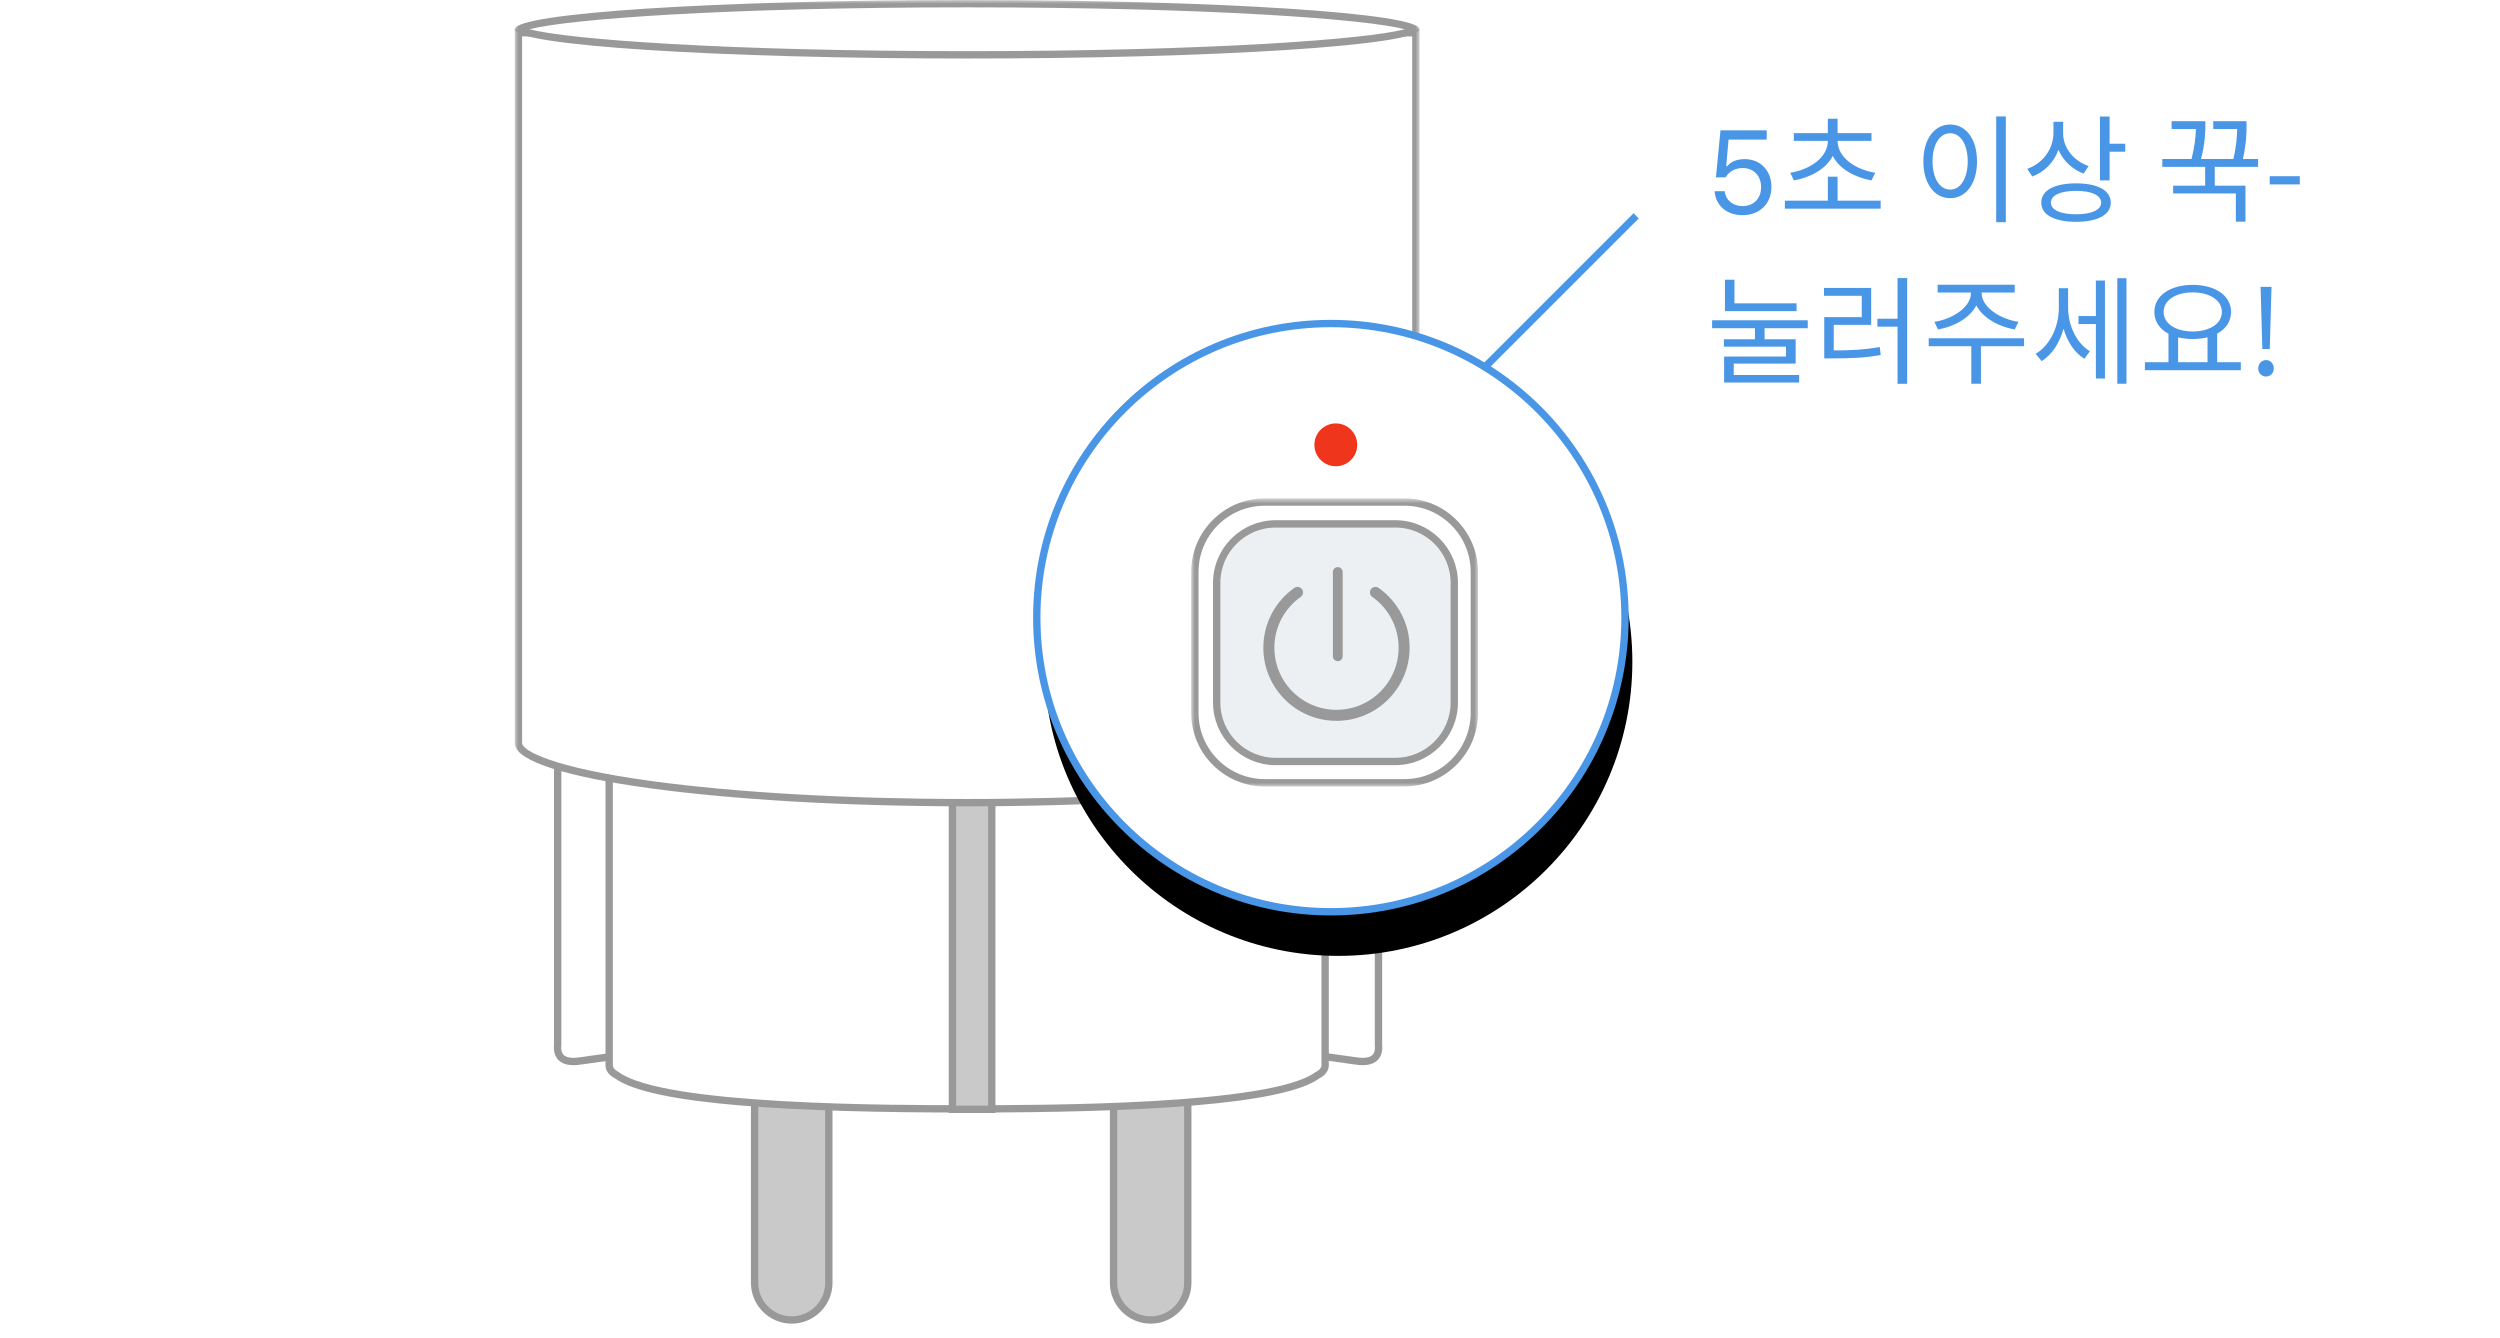 <svg xmlns="http://www.w3.org/2000/svg" xmlns:xlink="http://www.w3.org/1999/xlink" width="340" height="182" viewBox="0 0 340 182">
    <defs>
        <circle id="d9y1ihlvoc" cx="40" cy="40" r="40"/>
        <circle id="ysqdlfynhh" cx="40" cy="40" r="40"/>
        <path id="kn3q0bbvra" d="M0 180.02L123.058 180.02 123.058 0 0 0z"/>
        <path id="cuhjalrn5f" d="M0 0.821L39.012 0.821 39.012 40 0 40z"/>
        <filter id="mom959qixd" width="137.5%" height="137.5%" x="-17.5%" y="-11.2%" filterUnits="objectBoundingBox">
            <feOffset dx="1" dy="6" in="SourceAlpha" result="shadowOffsetOuter1"/>
            <feGaussianBlur in="shadowOffsetOuter1" result="shadowBlurOuter1" stdDeviation="4"/>
            <feColorMatrix in="shadowBlurOuter1" values="0 0 0 0 0.78 0 0 0 0 0.78 0 0 0 0 0.78 0 0 0 0.5 0"/>
        </filter>
    </defs>
    <g fill="none" fill-rule="evenodd">
        <g>
            <g>
                <path d="M0 0H340V182H0z" transform="translate(-790 -468) translate(790 468)"/>
                <g transform="translate(-790 -468) translate(790 468) translate(70)">
                    <path fill="#C9C9C9" d="M37.672 179.52c-2.783 0-5.047-2.264-5.047-5.047v-38.977c0-2.784 2.264-5.047 5.047-5.047s5.048 2.263 5.048 5.047v38.977c0 2.783-2.265 5.047-5.048 5.047"/>
                    <path fill="#999" d="M37.672 129.948c-3.05 0-5.547 2.496-5.547 5.547v38.977c0 3.051 2.496 5.547 5.547 5.547 3.052 0 5.548-2.496 5.548-5.547v-38.977c0-3.05-2.496-5.547-5.548-5.547m0 1c2.508 0 4.548 2.04 4.548 4.547v38.977c0 2.507-2.04 4.547-4.548 4.547-2.507 0-4.547-2.04-4.547-4.547v-38.977c0-2.507 2.04-4.547 4.547-4.547"/>
                    <path fill="#C9C9C9" d="M86.49 179.52c-2.783 0-5.047-2.264-5.047-5.047v-38.977c0-2.784 2.264-5.047 5.047-5.047s5.048 2.263 5.048 5.047v38.977c0 2.783-2.265 5.047-5.048 5.047"/>
                    <path fill="#999" d="M86.49 129.948c-3.051 0-5.547 2.496-5.547 5.547v38.977c0 3.051 2.496 5.547 5.547 5.547 3.052 0 5.548-2.496 5.548-5.547v-38.977c0-3.05-2.496-5.547-5.548-5.547m0 1c2.508 0 4.548 2.04 4.548 4.547v38.977c0 2.507-2.04 4.547-4.548 4.547-2.507 0-4.547-2.04-4.547-4.547v-38.977c0-2.507 2.04-4.547 4.547-4.547"/>
                    <path fill="#FFF" d="M115.329 144.365c-.282 0-.593-.025-.924-.076l-4.935-.692V102.9l8.004-.763v39.967c.007.087.14 1.02-.395 1.644-.354.41-.942.618-1.75.618"/>
                    <path fill="#999" d="M117.973 101.587l-9.004.857v41.588l5.36.751c.37.057.701.082 1 .082 3.09 0 2.644-2.76 2.644-2.76v-40.518zm-1 1.1v39.497l.013.08c.001.006.088.717-.284 1.153-.253.298-.715.448-1.374.448-.255 0-.54-.023-.86-.073l-4.499-.629v-39.809l7.004-.667z"/>
                    <path fill="#FFF" d="M7.988 144.365c-.808 0-1.396-.208-1.75-.619-.536-.623-.402-1.556-.4-1.566l.005-40.044 8.004.763v40.698l-4.928.691c-.338.052-.65.077-.931.077"/>
                    <path fill="#999" d="M5.343 101.587v40.517s-.445 2.761 2.645 2.761c.298 0 .63-.025 1-.082l5.36-.75v-41.589l-9.005-.857zm1 1.1l7.004.667v39.81l-4.512.63c-.305.048-.59.071-.847.071-.653 0-1.113-.148-1.367-.44-.32-.368-.317-.97-.29-1.162l.012-.079v-39.497z"/>
                    <path fill="#FFF" d="M61.534 150.807c-27.875 0-43.462-1.5-47.653-4.581-.673-.346-1.033-.831-1.033-1.341v-40.297h97.37v40.297c0 .51-.36.995-.96 1.296-4.262 3.127-19.85 4.626-47.724 4.626"/>
                    <path fill="#999" d="M110.718 104.088h-98.37v40.797c0 .73.496 1.372 1.236 1.743 4.976 3.66 24.546 4.68 47.95 4.68 23.402 0 42.973-1.02 47.948-4.68.741-.37 1.236-1.014 1.236-1.743v-40.797zm-1 1v39.797c0 .312-.262.638-.684.85l-.076.037-.069.05c-6.095 4.485-37.15 4.485-47.356 4.485-10.206 0-41.26 0-47.356-4.485l-.068-.05-.078-.038c-.42-.21-.683-.537-.683-.849v-39.797h96.37z"/>
                    <mask id="n0bfpeerqb" fill="#fff">
                        <use xlink:href="#kn3q0bbvra"/>
                    </mask>
                    <path fill="#C9C9C9" d="M59.53 150.867L64.884 150.867 64.884 104.588 59.53 104.588z" mask="url(#n0bfpeerqb)"/>
                    <path fill="#999" d="M59.029 151.367h6.354v-47.279h-6.354v47.279zm1-1h4.354v-45.279h-4.354v45.279z" mask="url(#n0bfpeerqb)"/>
                    <path fill="#FFF" d="M61.523 109.162c-35.88 0-60.508-4.122-61-7.973l-.015-.12V4.448h122.05v96.58l-.035.16c-.491 3.851-25.12 7.973-61 7.973" mask="url(#n0bfpeerqb)"/>
                    <path fill="#999" d="M123.058 3.948H.008v97.102c0 .016-.008.032-.008.048s.008.032.008.048v.107h.02c.594 4.658 27.889 8.408 61.495 8.408 33.606 0 60.901-3.75 61.496-8.408h.039V3.948zm-1 1v95.934l-.031.244c-.121.947-3.937 3.228-17.513 5.087-11.528 1.58-26.797 2.448-42.991 2.448s-31.462-.869-42.991-2.448c-13.576-1.859-17.391-4.14-17.512-5.087l-.012-.075V4.947h121.05z" mask="url(#n0bfpeerqb)"/>
                    <path fill="#FFF" d="M61.53 7.458C27.298 7.458 2.759 5.68.585 3.98 2.759 2.28 27.297.5 61.53.5c34.233 0 58.77 1.78 60.946 3.48-2.175 1.7-26.714 3.478-60.946 3.478" mask="url(#n0bfpeerqb)"/>
                    <path fill="#999" d="M61.53 0C27.55 0 .007 1.781.007 3.98c0 2.197 27.544 3.978 61.523 3.978s61.524-1.78 61.524-3.979C123.054 1.781 95.509 0 61.53 0m0 1c33.113 0 54.284 1.608 59.53 2.98-5.246 1.37-26.417 2.978-59.53 2.978C28.418 6.958 7.247 5.35 2 3.98 7.247 2.61 28.418 1 61.53 1" mask="url(#n0bfpeerqb)"/>
                    <path fill="#FFF" d="M99.748 85.966c-5.239 0-9.5-4.262-9.5-9.5v-3.395c0-5.238 4.261-9.5 9.5-9.5h3.294c5.239 0 9.5 4.262 9.5 9.5v3.395c0 5.238-4.261 9.5-9.5 9.5h-3.294z" mask="url(#n0bfpeerqb)"/>
                    <path fill="#999" d="M103.042 63.072h-3.295c-5.5 0-10 4.5-10 10v3.394c0 5.5 4.5 10 10 10h3.295c5.5 0 10-4.5 10-10v-3.394c0-5.5-4.5-10-10-10m0 1c4.963 0 9 4.037 9 9v3.394c0 4.963-4.037 9-9 9h-3.295c-4.963 0-9-4.037-9-9v-3.394c0-4.963 4.037-9 9-9h3.295" mask="url(#n0bfpeerqb)"/>
                    <path fill="#EDF0F2" d="M103.114 84.438H99.82c-4.4 0-8-3.601-8-8v-3.294c0-4.4 3.6-8 8-8h3.294c4.399 0 8 3.6 8 8v3.294c0 4.399-3.601 8-8 8" mask="url(#n0bfpeerqb)"/>
                    <path stroke="#999" d="M103.114 84.438H99.82c-4.4 0-8-3.601-8-8v-3.294c0-4.4 3.6-8 8-8h3.294c4.399 0 8 3.6 8 8v3.294c0 4.399-3.601 8-8 8z" mask="url(#n0bfpeerqb)"/>
                    <path stroke="#999" stroke-linecap="round" stroke-width="1.5" d="M104.712 70.708c1.408.994 2.328 2.635 2.328 4.49 0 3.033-2.459 5.492-5.493 5.492-3.033 0-5.492-2.459-5.492-5.492 0-1.855.92-3.496 2.328-4.49" mask="url(#n0bfpeerqb)"/>
                    <path fill="#999" d="M101.654 76.131c-.368 0-.67-.302-.67-.67v-6.003c0-.368.302-.67.67-.67.369 0 .67.302.67.67v6.003c0 .368-.301.67-.67.67M103.075 55.738c0 .873-.708 1.581-1.581 1.581s-1.581-.708-1.581-1.58c0-.874.708-1.582 1.58-1.582.874 0 1.582.708 1.582 1.581" mask="url(#n0bfpeerqb)"/>
                    <path stroke="#EDF0F2" d="M103.075 55.738c0 .873-.708 1.581-1.581 1.581s-1.581-.708-1.581-1.58c0-.874.708-1.582 1.58-1.582.874 0 1.582.708 1.582 1.581z" mask="url(#n0bfpeerqb)"/>
                </g>
                <path fill="#4A96E6" fill-rule="nonzero" d="M236.977 29.266c2.335 0 3.937-1.563 3.937-3.852 0-2.219-1.5-3.773-3.64-3.773-1.04 0-1.837.32-2.383.96h-.125l.32-3.617h5.187v-1.257h-6.289l-.617 6.39h1.32c.461-.805 1.305-1.265 2.329-1.265 1.476 0 2.492 1.054 2.492 2.601s-1.008 2.578-2.516 2.578c-1.328 0-2.297-.812-2.422-2.031h-1.382c.125 1.945 1.656 3.266 3.789 3.266zm17.545-4.73l.512-1.04c-2.784-.448-5.12-2.128-5.12-4.336h4.608v-1.056h-4.608v-1.952h-1.328v1.952h-4.624v1.056h4.624c0 2.208-2.336 3.888-5.12 4.336l.512 1.04c2.304-.416 4.368-1.568 5.28-3.328.896 1.76 2.96 2.912 5.264 3.328zm1.248 3.84v-1.088h-5.856v-3.264h-1.328v3.264h-5.84v1.088h13.024zm17.024 1.84V15.832h-1.312v14.384h1.312zm-7.568-3.264c2.128 0 3.648-1.952 3.648-5.008s-1.52-5.008-3.648-5.008-3.648 1.952-3.648 5.008 1.52 5.008 3.648 5.008zm0-1.168c-1.408 0-2.4-1.504-2.4-3.84 0-2.32.992-3.824 2.4-3.824 1.392 0 2.384 1.504 2.384 3.824 0 2.336-.992 3.84-2.384 3.84zm21.68-1.248v-3.904h2.128v-1.088h-2.128v-3.696h-1.312v8.688h1.312zm-10.512-.528c1.68-.64 2.96-1.952 3.552-3.632.64 1.472 1.872 2.656 3.424 3.232l.688-1.024c-2.064-.704-3.472-2.496-3.472-4.432v-1.584h-1.312v1.472c0 2.192-1.392 4.144-3.568 4.928l.688 1.04zm5.952 6.16c2.912 0 4.72-.944 4.72-2.608 0-1.68-1.808-2.624-4.72-2.624-2.928 0-4.736.944-4.736 2.624 0 1.664 1.808 2.608 4.736 2.608zm0-1.024c-2.128 0-3.424-.592-3.424-1.584 0-1.008 1.296-1.6 3.424-1.6 2.112 0 3.408.592 3.408 1.6 0 .992-1.296 1.584-3.408 1.584zm23.04 1.008v-4.896h-4.176v-2.56h5.888v-1.072h-2.064c.469-2.025.495-3.522.496-4.423v-.713h-4.528v1.056h3.248c-.016.912-.08 2.24-.512 4.08h-4.4c.563-2.158.591-3.754.592-4.594v-.542h-4.592v1.056h3.312c-.032.912-.144 2.256-.608 4.08h-3.968v1.072h5.824v2.56h-4.352v1.056h8.528v3.84h1.312zm7.392-5.072v-1.12h-4.096v1.12h4.096zm-68.442 17.232v-1.056h-8.448V38.04h-1.296v4.272h9.744zm.352 9.712V51h-8.896v-1.552h8.416v-3.312h-4.224v-1.504h5.872V43.56h-13.008v1.072h5.824v1.504h-4.224v1.008h8.448v1.344h-8.416v3.536h10.208zm14.688.176V37.816h-1.312v5.536h-2.736v1.072h2.736V52.2h1.312zM249.2 48.744c2.592 0 4.416-.08 6.576-.464l-.128-1.088c-2.064.368-3.808.464-6.256.464v-3.472h5.088V39.16h-6.416v1.072h5.136v2.896h-5.104v5.616h1.104zm24.8-3.936l.512-1.04c-2.528-.368-5.008-2.016-5.008-3.904v-.08H274v-1.056h-10.48v1.056h4.528v.08c0 1.888-2.48 3.536-4.976 3.904l.496 1.04c2.224-.384 4.336-1.584 5.216-3.28.864 1.696 2.992 2.896 5.216 3.28zm-4.592 7.376V47.08h5.872l-.016-1.072h-12.96v1.072h5.792v5.104h1.312zm19.792 0V37.832h-1.248v14.352h1.248zm-2.928-.704V38.152h-1.232v4.832h-2.368v1.088h2.368v7.408h1.232zm-8.608-2.368c1.424-.88 2.464-2.512 2.976-4.416.512 1.744 1.472 3.264 2.832 4.096l.752-1.024c-1.888-1.152-2.96-3.584-2.96-5.888v-2.688H280v2.736c0 2.464-1.184 5.04-3.152 6.192l.816.992zm27.088 1.232v-1.088h-3.216v-3.888c1.184-.624 1.888-1.648 1.888-2.944 0-2.24-2.16-3.68-5.216-3.68-3.04 0-5.216 1.44-5.216 3.68 0 1.296.72 2.336 1.92 2.96v3.872h-3.2v1.088h13.04zm-6.544-5.264c-2.304 0-3.952-1.056-3.952-2.656s1.648-2.656 3.952-2.656c2.304 0 3.968 1.056 3.968 2.656s-1.664 2.656-3.968 2.656zm2.016 4.176h-4V45.88c.592.144 1.28.224 1.984.224.72 0 1.408-.08 2.016-.224v3.376zm8.464-1.792l.192-6.784.048-1.664h-1.488l.048 1.664.192 6.784h1.008zm-.512 3.744c.592 0 1.056-.448 1.056-1.104 0-.656-.464-1.136-1.056-1.136-.576 0-1.056.48-1.056 1.136 0 .656.48 1.104 1.056 1.104z" transform="translate(-790 -468) translate(790 468)"/>
                <path fill="#4A96E6" d="M190.935 41.935H227.935V42.935H190.935z" transform="translate(-790 -468) translate(790 468) rotate(-45 209.435 42.435)"/>
                <g transform="translate(-790 -468) translate(790 468) translate(141 44)">
                    <mask id="o66zgbsd7e" fill="#fff">
                        <use xlink:href="#d9y1ihlvoc"/>
                    </mask>
                    <g>
                        <use fill="#000" filter="url(#mom959qixd)" xlink:href="#d9y1ihlvoc"/>
                        <use fill="#FFF" xlink:href="#d9y1ihlvoc"/>
                    </g>
                    <g mask="url(#o66zgbsd7e)">
                        <g>
                            <path fill="#FFF" d="M10 49.458c-5.238 0-9.5-4.262-9.5-9.5V20.779c0-5.238 4.262-9.5 9.5-9.5h19.013c5.238 0 9.5 4.262 9.5 9.5v19.179c0 5.238-4.262 9.5-9.5 9.5H10z" transform="translate(21 13)"/>
                            <g transform="translate(21 13) translate(0 9.958)">
                                <mask id="le5f166rbg" fill="#fff">
                                    <use xlink:href="#cuhjalrn5f"/>
                                </mask>
                                <path fill="#999" d="M29.013.821H10c-5.5 0-10 4.5-10 10v19.18c0 5.5 4.5 10 10 10h19.013c5.5 0 10-4.5 10-10V10.82c0-5.5-4.5-10-10-10m0 1c4.962 0 9 4.037 9 9v19.18c0 4.962-4.038 9-9 9H10c-4.963 0-9-4.038-9-9V10.82c0-4.963 4.037-9 9-9h19.013" mask="url(#le5f166rbg)"/>
                            </g>
                            <path fill="#EDF0F2" d="M27.781 46.56h-16.31c-4.4 0-8-3.6-8-8V22.25c0-4.4 3.6-8 8-8h16.31c4.4 0 8 3.6 8 8v16.31c0 4.4-3.6 8-8 8" transform="translate(21 13)"/>
                            <path stroke="#999" d="M27.781 46.56h-16.31c-4.4 0-8-3.6-8-8V22.25c0-4.4 3.6-8 8-8h16.31c4.4 0 8 3.6 8 8v16.31c0 4.4-3.6 8-8 8z" transform="translate(21 13)"/>
                            <path stroke="#999" stroke-linecap="round" stroke-width="1.5" d="M25.062 23.567c2.358 1.666 3.898 4.413 3.898 7.52 0 5.08-4.118 9.198-9.198 9.198s-9.198-4.118-9.198-9.198c0-3.107 1.54-5.854 3.898-7.52" transform="translate(21 13)"/>
                            <path fill="#FFF" d="M19.936 32.42c-.091 0-.167-.076-.167-.167V20.79c0-.09.076-.166.167-.166.09 0 .166.076.166.166v11.462c0 .09-.076.167-.166.167" transform="translate(21 13)"/>
                            <path fill="#999" d="M19.936 20.125c-.367 0-.667.3-.667.666v11.462c0 .366.3.667.667.667.366 0 .666-.301.666-.667V20.791c0-.366-.3-.666-.666-.666" transform="translate(21 13)"/>
                            <path fill="#EF351C" d="M22.585 3.498c0 1.61-1.305 2.913-2.914 2.913-1.61 0-2.913-1.304-2.913-2.913 0-1.61 1.303-2.913 2.913-2.913 1.61 0 2.914 1.304 2.914 2.913" transform="translate(21 13)"/>
                        </g>
                    </g>
                    <use stroke="#4A96E6" xlink:href="#ysqdlfynhh"/>
                </g>
            </g>
        </g>
    </g>
</svg>
